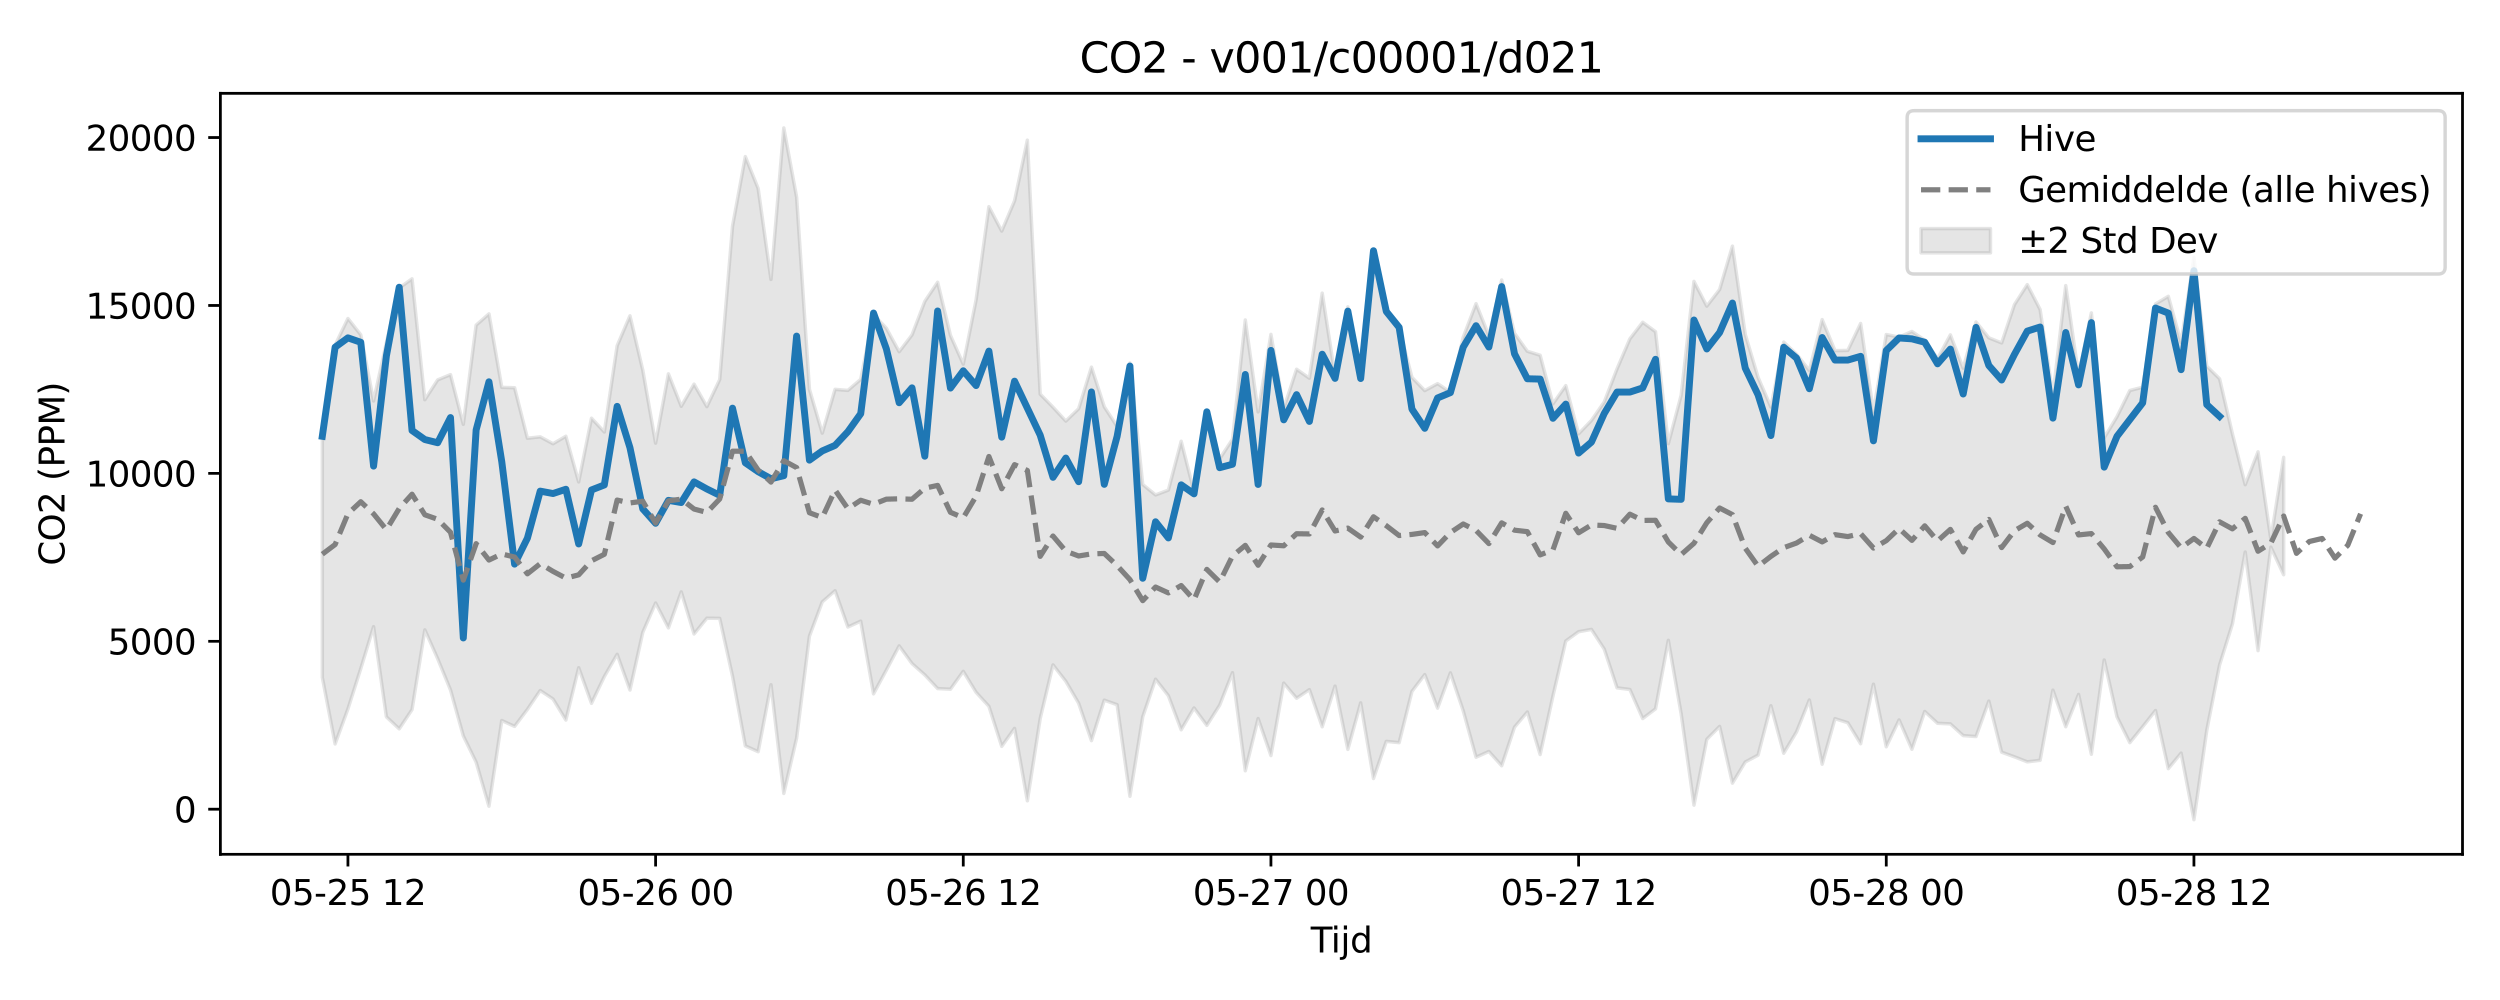 <?xml version="1.0" encoding="utf-8" standalone="no"?>
<!DOCTYPE svg PUBLIC "-//W3C//DTD SVG 1.1//EN"
  "http://www.w3.org/Graphics/SVG/1.1/DTD/svg11.dtd">
<svg xmlns:xlink="http://www.w3.org/1999/xlink" width="720pt" height="288pt" viewBox="0 0 720 288" xmlns="http://www.w3.org/2000/svg" version="1.1">
 <defs>
  <style type="text/css">*{stroke-linejoin: round; stroke-linecap: butt}</style>
 </defs>
 <g id="figure_1">
  <g id="patch_1">
   <path d="M 0 288 
L 720 288 
L 720 0 
L 0 0 
z
" style="fill: #ffffff"/>
  </g>
  <g id="axes_1">
   <g id="patch_2">
    <path d="M 63.47 246.04 
L 709.2 246.04 
L 709.2 26.88 
L 63.47 26.88 
z
" style="fill: #ffffff"/>
   </g>
   <g id="FillBetweenPolyCollection_1">
    <defs>
     <path id="m8391f96dee" d="M 92.821 -163.838 
L 92.821 -92.945 
L 96.513 -73.735 
L 100.205 -83.829 
L 103.897 -95.429 
L 107.589 -107.523 
L 111.281 -81.54 
L 114.973 -78.09 
L 118.665 -83.63 
L 122.357 -106.599 
L 126.049 -98.297 
L 129.741 -89.303 
L 133.433 -76.066 
L 137.125 -68.491 
L 140.817 -55.805 
L 144.509 -80.491 
L 148.201 -78.794 
L 151.893 -83.691 
L 155.585 -89.132 
L 159.277 -86.678 
L 162.969 -80.623 
L 166.661 -95.697 
L 170.353 -85.437 
L 174.045 -93.146 
L 177.737 -99.552 
L 181.429 -89.268 
L 185.121 -105.876 
L 188.813 -114.335 
L 192.505 -107.166 
L 196.197 -117.535 
L 199.889 -105.415 
L 203.581 -109.954 
L 207.273 -109.91 
L 210.965 -93.254 
L 214.657 -73.181 
L 218.349 -71.507 
L 222.041 -90.799 
L 225.733 -59.482 
L 229.425 -75.427 
L 233.117 -104.79 
L 236.809 -114.646 
L 240.501 -117.869 
L 244.193 -107.414 
L 247.885 -109.112 
L 251.577 -88.166 
L 255.269 -95.014 
L 258.961 -101.985 
L 262.653 -96.903 
L 266.345 -93.623 
L 270.037 -89.689 
L 273.729 -89.503 
L 277.421 -94.65 
L 281.113 -88.611 
L 284.805 -84.577 
L 288.497 -73.042 
L 292.189 -78.218 
L 295.881 -57.363 
L 299.573 -81.04 
L 303.265 -96.517 
L 306.957 -91.775 
L 310.649 -85.471 
L 314.341 -74.698 
L 318.033 -86.355 
L 321.725 -85.039 
L 325.417 -58.658 
L 329.109 -81.569 
L 332.801 -92.392 
L 336.493 -87.63 
L 340.185 -77.815 
L 343.877 -84.114 
L 347.569 -79.091 
L 351.261 -84.904 
L 354.953 -94.272 
L 358.645 -66.017 
L 362.337 -81.052 
L 366.029 -70.395 
L 369.721 -91.265 
L 373.413 -86.903 
L 377.105 -89.388 
L 380.797 -78.684 
L 384.489 -90.401 
L 388.181 -72.165 
L 391.873 -85.577 
L 395.565 -63.788 
L 399.257 -74.486 
L 402.949 -74.114 
L 406.641 -88.873 
L 410.333 -93.722 
L 414.025 -84.052 
L 417.717 -94.215 
L 421.409 -83.308 
L 425.101 -69.922 
L 428.793 -71.576 
L 432.485 -67.462 
L 436.177 -78.578 
L 439.869 -82.944 
L 443.561 -70.686 
L 447.253 -87.567 
L 450.945 -103.394 
L 454.637 -106.071 
L 458.329 -106.723 
L 462.021 -101.06 
L 465.713 -89.898 
L 469.405 -89.429 
L 473.097 -81.054 
L 476.789 -83.846 
L 480.481 -103.595 
L 484.173 -82.414 
L 487.865 -56.112 
L 491.557 -75.068 
L 495.249 -78.784 
L 498.941 -62.445 
L 502.633 -68.547 
L 506.325 -70.52 
L 510.017 -84.759 
L 513.709 -71.058 
L 517.401 -77.21 
L 521.093 -86.413 
L 524.785 -67.905 
L 528.477 -81.026 
L 532.169 -79.85 
L 535.861 -73.797 
L 539.553 -90.95 
L 543.245 -72.927 
L 546.937 -80.669 
L 550.629 -72.206 
L 554.321 -83.093 
L 558.013 -79.689 
L 561.705 -79.516 
L 565.397 -76.147 
L 569.089 -75.87 
L 572.781 -86.091 
L 576.473 -71.365 
L 580.165 -70.033 
L 583.857 -68.588 
L 587.549 -69.035 
L 591.241 -89.233 
L 594.933 -78.695 
L 598.625 -88.007 
L 602.317 -70.768 
L 606.009 -97.928 
L 609.701 -81.532 
L 613.393 -74.113 
L 617.085 -78.689 
L 620.777 -83.372 
L 624.469 -66.629 
L 628.161 -71.105 
L 631.853 -51.922 
L 635.545 -77.615 
L 639.237 -96.506 
L 642.929 -108.283 
L 646.621 -129.018 
L 650.313 -100.615 
L 654.005 -130.424 
L 657.697 -122.469 
L 657.697 -156.283 
L 657.697 -156.283 
L 654.005 -132.704 
L 650.313 -157.874 
L 646.621 -148.406 
L 642.929 -163.096 
L 639.237 -178.915 
L 635.545 -182.536 
L 631.853 -213.921 
L 628.161 -189.342 
L 624.469 -202.662 
L 620.777 -200.441 
L 617.085 -176.487 
L 613.393 -175.528 
L 609.701 -168.003 
L 606.009 -161.909 
L 602.317 -197.888 
L 598.625 -179.874 
L 594.933 -205.753 
L 591.241 -174.257 
L 587.549 -198.869 
L 583.857 -206.021 
L 580.165 -200.277 
L 576.473 -189.239 
L 572.781 -190.709 
L 569.089 -195.27 
L 565.397 -181.947 
L 561.705 -191.552 
L 558.013 -184.726 
L 554.321 -190.025 
L 550.629 -192.544 
L 546.937 -190.907 
L 543.245 -191.662 
L 539.553 -169.369 
L 535.861 -194.845 
L 532.169 -187.084 
L 528.477 -187.012 
L 524.785 -195.957 
L 521.093 -181.285 
L 517.401 -185.998 
L 513.709 -189.484 
L 510.017 -170.769 
L 506.325 -179.3 
L 502.633 -191.698 
L 498.941 -217.12 
L 495.249 -204.613 
L 491.557 -199.831 
L 487.865 -206.962 
L 484.173 -174.145 
L 480.481 -160.218 
L 476.789 -192.468 
L 473.097 -195.192 
L 469.405 -190.409 
L 465.713 -181.776 
L 462.021 -172.232 
L 458.329 -166.899 
L 454.637 -163.049 
L 450.945 -176.948 
L 447.253 -171.708 
L 443.561 -185.694 
L 439.869 -186.833 
L 436.177 -192.038 
L 432.485 -207.367 
L 428.793 -191.314 
L 425.101 -200.553 
L 421.409 -190.881 
L 417.717 -175.036 
L 414.025 -177.507 
L 410.333 -175.509 
L 406.641 -179.313 
L 402.949 -193.413 
L 399.257 -198.719 
L 395.565 -214.548 
L 391.873 -181.053 
L 388.181 -199.636 
L 384.489 -179.752 
L 380.797 -203.583 
L 377.105 -179.064 
L 373.413 -181.664 
L 369.721 -170.367 
L 366.029 -191.697 
L 362.337 -169.371 
L 358.645 -195.857 
L 354.953 -161.489 
L 351.261 -155.855 
L 347.569 -168.946 
L 343.877 -146.375 
L 340.185 -160.915 
L 336.493 -146.858 
L 332.801 -145.464 
L 329.109 -148.464 
L 325.417 -183.499 
L 321.725 -165.171 
L 318.033 -170.847 
L 314.341 -182.26 
L 310.649 -170.281 
L 306.957 -166.732 
L 303.265 -170.728 
L 299.573 -174.5 
L 295.881 -247.636 
L 292.189 -230.146 
L 288.497 -221.448 
L 284.805 -228.478 
L 281.113 -201.613 
L 277.421 -183.126 
L 273.729 -191.419 
L 270.037 -206.715 
L 266.345 -201.19 
L 262.653 -191.534 
L 258.961 -186.702 
L 255.269 -193.471 
L 251.577 -197.369 
L 247.885 -178.747 
L 244.193 -175.564 
L 240.501 -175.869 
L 236.809 -163.254 
L 233.117 -175.876 
L 229.425 -231.23 
L 225.733 -251.158 
L 222.041 -207.51 
L 218.349 -233.714 
L 214.657 -242.898 
L 210.965 -222.857 
L 207.273 -178.679 
L 203.581 -170.887 
L 199.889 -177.373 
L 196.197 -170.983 
L 192.505 -180.332 
L 188.813 -160.372 
L 185.121 -181.405 
L 181.429 -197.048 
L 177.737 -188.409 
L 174.045 -163.585 
L 170.353 -167.557 
L 166.661 -149.203 
L 162.969 -162.364 
L 159.277 -160.204 
L 155.585 -162.19 
L 151.893 -161.783 
L 148.201 -176.335 
L 144.509 -176.438 
L 140.817 -197.604 
L 137.125 -194.357 
L 133.433 -165.796 
L 129.741 -180.107 
L 126.049 -178.589 
L 122.357 -172.876 
L 118.665 -207.703 
L 114.973 -205.041 
L 111.281 -189.355 
L 107.589 -172.503 
L 103.897 -191.577 
L 100.205 -196.268 
L 96.513 -188.613 
L 92.821 -163.838 
z
" style="stroke: #808080; stroke-opacity: 0.2"/>
    </defs>
    <g clip-path="url(#pd4af6d1151)">
     <use xlink:href="#m8391f96dee" x="0" y="288" style="fill: #808080; fill-opacity: 0.2; stroke: #808080; stroke-opacity: 0.2"/>
    </g>
   </g>
   <g id="matplotlib.axis_1">
    <g id="xtick_1">
     <g id="line2d_1">
      <defs>
       <path id="mcbae4b4447" d="M 0 0 
L 0 3.5 
" style="stroke: #000000; stroke-width: 0.8"/>
      </defs>
      <g>
       <use xlink:href="#mcbae4b4447" x="100.205" y="246.04" style="stroke: #000000; stroke-width: 0.8"/>
      </g>
     </g>
     <g id="text_1">
      <!-- 05-25 12 -->
      <g transform="translate(77.725 260.638) scale(0.1 -0.1)">
       <defs>
        <path id="DejaVuSans-30" d="M 2034 4250 
Q 1547 4250 1301 3770 
Q 1056 3291 1056 2328 
Q 1056 1369 1301 889 
Q 1547 409 2034 409 
Q 2525 409 2770 889 
Q 3016 1369 3016 2328 
Q 3016 3291 2770 3770 
Q 2525 4250 2034 4250 
z
M 2034 4750 
Q 2819 4750 3233 4129 
Q 3647 3509 3647 2328 
Q 3647 1150 3233 529 
Q 2819 -91 2034 -91 
Q 1250 -91 836 529 
Q 422 1150 422 2328 
Q 422 3509 836 4129 
Q 1250 4750 2034 4750 
z
" transform="scale(0.016)"/>
        <path id="DejaVuSans-35" d="M 691 4666 
L 3169 4666 
L 3169 4134 
L 1269 4134 
L 1269 2991 
Q 1406 3038 1543 3061 
Q 1681 3084 1819 3084 
Q 2600 3084 3056 2656 
Q 3513 2228 3513 1497 
Q 3513 744 3044 326 
Q 2575 -91 1722 -91 
Q 1428 -91 1123 -41 
Q 819 9 494 109 
L 494 744 
Q 775 591 1075 516 
Q 1375 441 1709 441 
Q 2250 441 2565 725 
Q 2881 1009 2881 1497 
Q 2881 1984 2565 2268 
Q 2250 2553 1709 2553 
Q 1456 2553 1204 2497 
Q 953 2441 691 2322 
L 691 4666 
z
" transform="scale(0.016)"/>
        <path id="DejaVuSans-2d" d="M 313 2009 
L 1997 2009 
L 1997 1497 
L 313 1497 
L 313 2009 
z
" transform="scale(0.016)"/>
        <path id="DejaVuSans-32" d="M 1228 531 
L 3431 531 
L 3431 0 
L 469 0 
L 469 531 
Q 828 903 1448 1529 
Q 2069 2156 2228 2338 
Q 2531 2678 2651 2914 
Q 2772 3150 2772 3378 
Q 2772 3750 2511 3984 
Q 2250 4219 1831 4219 
Q 1534 4219 1204 4116 
Q 875 4013 500 3803 
L 500 4441 
Q 881 4594 1212 4672 
Q 1544 4750 1819 4750 
Q 2544 4750 2975 4387 
Q 3406 4025 3406 3419 
Q 3406 3131 3298 2873 
Q 3191 2616 2906 2266 
Q 2828 2175 2409 1742 
Q 1991 1309 1228 531 
z
" transform="scale(0.016)"/>
        <path id="DejaVuSans-20" transform="scale(0.016)"/>
        <path id="DejaVuSans-31" d="M 794 531 
L 1825 531 
L 1825 4091 
L 703 3866 
L 703 4441 
L 1819 4666 
L 2450 4666 
L 2450 531 
L 3481 531 
L 3481 0 
L 794 0 
L 794 531 
z
" transform="scale(0.016)"/>
       </defs>
       <use xlink:href="#DejaVuSans-30"/>
       <use xlink:href="#DejaVuSans-35" transform="translate(63.623 0)"/>
       <use xlink:href="#DejaVuSans-2d" transform="translate(127.246 0)"/>
       <use xlink:href="#DejaVuSans-32" transform="translate(163.33 0)"/>
       <use xlink:href="#DejaVuSans-35" transform="translate(226.953 0)"/>
       <use xlink:href="#DejaVuSans-20" transform="translate(290.576 0)"/>
       <use xlink:href="#DejaVuSans-31" transform="translate(322.363 0)"/>
       <use xlink:href="#DejaVuSans-32" transform="translate(385.986 0)"/>
      </g>
     </g>
    </g>
    <g id="xtick_2">
     <g id="line2d_2">
      <g>
       <use xlink:href="#mcbae4b4447" x="188.813" y="246.04" style="stroke: #000000; stroke-width: 0.8"/>
      </g>
     </g>
     <g id="text_2">
      <!-- 05-26 00 -->
      <g transform="translate(166.333 260.638) scale(0.1 -0.1)">
       <defs>
        <path id="DejaVuSans-36" d="M 2113 2584 
Q 1688 2584 1439 2293 
Q 1191 2003 1191 1497 
Q 1191 994 1439 701 
Q 1688 409 2113 409 
Q 2538 409 2786 701 
Q 3034 994 3034 1497 
Q 3034 2003 2786 2293 
Q 2538 2584 2113 2584 
z
M 3366 4563 
L 3366 3988 
Q 3128 4100 2886 4159 
Q 2644 4219 2406 4219 
Q 1781 4219 1451 3797 
Q 1122 3375 1075 2522 
Q 1259 2794 1537 2939 
Q 1816 3084 2150 3084 
Q 2853 3084 3261 2657 
Q 3669 2231 3669 1497 
Q 3669 778 3244 343 
Q 2819 -91 2113 -91 
Q 1303 -91 875 529 
Q 447 1150 447 2328 
Q 447 3434 972 4092 
Q 1497 4750 2381 4750 
Q 2619 4750 2861 4703 
Q 3103 4656 3366 4563 
z
" transform="scale(0.016)"/>
       </defs>
       <use xlink:href="#DejaVuSans-30"/>
       <use xlink:href="#DejaVuSans-35" transform="translate(63.623 0)"/>
       <use xlink:href="#DejaVuSans-2d" transform="translate(127.246 0)"/>
       <use xlink:href="#DejaVuSans-32" transform="translate(163.33 0)"/>
       <use xlink:href="#DejaVuSans-36" transform="translate(226.953 0)"/>
       <use xlink:href="#DejaVuSans-20" transform="translate(290.576 0)"/>
       <use xlink:href="#DejaVuSans-30" transform="translate(322.363 0)"/>
       <use xlink:href="#DejaVuSans-30" transform="translate(385.986 0)"/>
      </g>
     </g>
    </g>
    <g id="xtick_3">
     <g id="line2d_3">
      <g>
       <use xlink:href="#mcbae4b4447" x="277.421" y="246.04" style="stroke: #000000; stroke-width: 0.8"/>
      </g>
     </g>
     <g id="text_3">
      <!-- 05-26 12 -->
      <g transform="translate(254.941 260.638) scale(0.1 -0.1)">
       <use xlink:href="#DejaVuSans-30"/>
       <use xlink:href="#DejaVuSans-35" transform="translate(63.623 0)"/>
       <use xlink:href="#DejaVuSans-2d" transform="translate(127.246 0)"/>
       <use xlink:href="#DejaVuSans-32" transform="translate(163.33 0)"/>
       <use xlink:href="#DejaVuSans-36" transform="translate(226.953 0)"/>
       <use xlink:href="#DejaVuSans-20" transform="translate(290.576 0)"/>
       <use xlink:href="#DejaVuSans-31" transform="translate(322.363 0)"/>
       <use xlink:href="#DejaVuSans-32" transform="translate(385.986 0)"/>
      </g>
     </g>
    </g>
    <g id="xtick_4">
     <g id="line2d_4">
      <g>
       <use xlink:href="#mcbae4b4447" x="366.029" y="246.04" style="stroke: #000000; stroke-width: 0.8"/>
      </g>
     </g>
     <g id="text_4">
      <!-- 05-27 00 -->
      <g transform="translate(343.549 260.638) scale(0.1 -0.1)">
       <defs>
        <path id="DejaVuSans-37" d="M 525 4666 
L 3525 4666 
L 3525 4397 
L 1831 0 
L 1172 0 
L 2766 4134 
L 525 4134 
L 525 4666 
z
" transform="scale(0.016)"/>
       </defs>
       <use xlink:href="#DejaVuSans-30"/>
       <use xlink:href="#DejaVuSans-35" transform="translate(63.623 0)"/>
       <use xlink:href="#DejaVuSans-2d" transform="translate(127.246 0)"/>
       <use xlink:href="#DejaVuSans-32" transform="translate(163.33 0)"/>
       <use xlink:href="#DejaVuSans-37" transform="translate(226.953 0)"/>
       <use xlink:href="#DejaVuSans-20" transform="translate(290.576 0)"/>
       <use xlink:href="#DejaVuSans-30" transform="translate(322.363 0)"/>
       <use xlink:href="#DejaVuSans-30" transform="translate(385.986 0)"/>
      </g>
     </g>
    </g>
    <g id="xtick_5">
     <g id="line2d_5">
      <g>
       <use xlink:href="#mcbae4b4447" x="454.637" y="246.04" style="stroke: #000000; stroke-width: 0.8"/>
      </g>
     </g>
     <g id="text_5">
      <!-- 05-27 12 -->
      <g transform="translate(432.156 260.638) scale(0.1 -0.1)">
       <use xlink:href="#DejaVuSans-30"/>
       <use xlink:href="#DejaVuSans-35" transform="translate(63.623 0)"/>
       <use xlink:href="#DejaVuSans-2d" transform="translate(127.246 0)"/>
       <use xlink:href="#DejaVuSans-32" transform="translate(163.33 0)"/>
       <use xlink:href="#DejaVuSans-37" transform="translate(226.953 0)"/>
       <use xlink:href="#DejaVuSans-20" transform="translate(290.576 0)"/>
       <use xlink:href="#DejaVuSans-31" transform="translate(322.363 0)"/>
       <use xlink:href="#DejaVuSans-32" transform="translate(385.986 0)"/>
      </g>
     </g>
    </g>
    <g id="xtick_6">
     <g id="line2d_6">
      <g>
       <use xlink:href="#mcbae4b4447" x="543.245" y="246.04" style="stroke: #000000; stroke-width: 0.8"/>
      </g>
     </g>
     <g id="text_6">
      <!-- 05-28 00 -->
      <g transform="translate(520.764 260.638) scale(0.1 -0.1)">
       <defs>
        <path id="DejaVuSans-38" d="M 2034 2216 
Q 1584 2216 1326 1975 
Q 1069 1734 1069 1313 
Q 1069 891 1326 650 
Q 1584 409 2034 409 
Q 2484 409 2743 651 
Q 3003 894 3003 1313 
Q 3003 1734 2745 1975 
Q 2488 2216 2034 2216 
z
M 1403 2484 
Q 997 2584 770 2862 
Q 544 3141 544 3541 
Q 544 4100 942 4425 
Q 1341 4750 2034 4750 
Q 2731 4750 3128 4425 
Q 3525 4100 3525 3541 
Q 3525 3141 3298 2862 
Q 3072 2584 2669 2484 
Q 3125 2378 3379 2068 
Q 3634 1759 3634 1313 
Q 3634 634 3220 271 
Q 2806 -91 2034 -91 
Q 1263 -91 848 271 
Q 434 634 434 1313 
Q 434 1759 690 2068 
Q 947 2378 1403 2484 
z
M 1172 3481 
Q 1172 3119 1398 2916 
Q 1625 2713 2034 2713 
Q 2441 2713 2670 2916 
Q 2900 3119 2900 3481 
Q 2900 3844 2670 4047 
Q 2441 4250 2034 4250 
Q 1625 4250 1398 4047 
Q 1172 3844 1172 3481 
z
" transform="scale(0.016)"/>
       </defs>
       <use xlink:href="#DejaVuSans-30"/>
       <use xlink:href="#DejaVuSans-35" transform="translate(63.623 0)"/>
       <use xlink:href="#DejaVuSans-2d" transform="translate(127.246 0)"/>
       <use xlink:href="#DejaVuSans-32" transform="translate(163.33 0)"/>
       <use xlink:href="#DejaVuSans-38" transform="translate(226.953 0)"/>
       <use xlink:href="#DejaVuSans-20" transform="translate(290.576 0)"/>
       <use xlink:href="#DejaVuSans-30" transform="translate(322.363 0)"/>
       <use xlink:href="#DejaVuSans-30" transform="translate(385.986 0)"/>
      </g>
     </g>
    </g>
    <g id="xtick_7">
     <g id="line2d_7">
      <g>
       <use xlink:href="#mcbae4b4447" x="631.853" y="246.04" style="stroke: #000000; stroke-width: 0.8"/>
      </g>
     </g>
     <g id="text_7">
      <!-- 05-28 12 -->
      <g transform="translate(609.372 260.638) scale(0.1 -0.1)">
       <use xlink:href="#DejaVuSans-30"/>
       <use xlink:href="#DejaVuSans-35" transform="translate(63.623 0)"/>
       <use xlink:href="#DejaVuSans-2d" transform="translate(127.246 0)"/>
       <use xlink:href="#DejaVuSans-32" transform="translate(163.33 0)"/>
       <use xlink:href="#DejaVuSans-38" transform="translate(226.953 0)"/>
       <use xlink:href="#DejaVuSans-20" transform="translate(290.576 0)"/>
       <use xlink:href="#DejaVuSans-31" transform="translate(322.363 0)"/>
       <use xlink:href="#DejaVuSans-32" transform="translate(385.986 0)"/>
      </g>
     </g>
    </g>
    <g id="text_8">
     <!-- Tijd -->
     <g transform="translate(377.485 274.317) scale(0.1 -0.1)">
      <defs>
       <path id="DejaVuSans-54" d="M -19 4666 
L 3928 4666 
L 3928 4134 
L 2272 4134 
L 2272 0 
L 1638 0 
L 1638 4134 
L -19 4134 
L -19 4666 
z
" transform="scale(0.016)"/>
       <path id="DejaVuSans-69" d="M 603 3500 
L 1178 3500 
L 1178 0 
L 603 0 
L 603 3500 
z
M 603 4863 
L 1178 4863 
L 1178 4134 
L 603 4134 
L 603 4863 
z
" transform="scale(0.016)"/>
       <path id="DejaVuSans-6a" d="M 603 3500 
L 1178 3500 
L 1178 -63 
Q 1178 -731 923 -1031 
Q 669 -1331 103 -1331 
L -116 -1331 
L -116 -844 
L 38 -844 
Q 366 -844 484 -692 
Q 603 -541 603 -63 
L 603 3500 
z
M 603 4863 
L 1178 4863 
L 1178 4134 
L 603 4134 
L 603 4863 
z
" transform="scale(0.016)"/>
       <path id="DejaVuSans-64" d="M 2906 2969 
L 2906 4863 
L 3481 4863 
L 3481 0 
L 2906 0 
L 2906 525 
Q 2725 213 2448 61 
Q 2172 -91 1784 -91 
Q 1150 -91 751 415 
Q 353 922 353 1747 
Q 353 2572 751 3078 
Q 1150 3584 1784 3584 
Q 2172 3584 2448 3432 
Q 2725 3281 2906 2969 
z
M 947 1747 
Q 947 1113 1208 752 
Q 1469 391 1925 391 
Q 2381 391 2643 752 
Q 2906 1113 2906 1747 
Q 2906 2381 2643 2742 
Q 2381 3103 1925 3103 
Q 1469 3103 1208 2742 
Q 947 2381 947 1747 
z
" transform="scale(0.016)"/>
      </defs>
      <use xlink:href="#DejaVuSans-54"/>
      <use xlink:href="#DejaVuSans-69" transform="translate(57.959 0)"/>
      <use xlink:href="#DejaVuSans-6a" transform="translate(85.742 0)"/>
      <use xlink:href="#DejaVuSans-64" transform="translate(113.525 0)"/>
     </g>
    </g>
   </g>
   <g id="matplotlib.axis_2">
    <g id="ytick_1">
     <g id="line2d_8">
      <defs>
       <path id="m572386f59e" d="M 0 0 
L -3.5 0 
" style="stroke: #000000; stroke-width: 0.8"/>
      </defs>
      <g>
       <use xlink:href="#m572386f59e" x="63.47" y="233.054" style="stroke: #000000; stroke-width: 0.8"/>
      </g>
     </g>
     <g id="text_9">
      <!-- 0 -->
      <g transform="translate(50.108 236.853) scale(0.1 -0.1)">
       <use xlink:href="#DejaVuSans-30"/>
      </g>
     </g>
    </g>
    <g id="ytick_2">
     <g id="line2d_9">
      <g>
       <use xlink:href="#m572386f59e" x="63.47" y="184.692" style="stroke: #000000; stroke-width: 0.8"/>
      </g>
     </g>
     <g id="text_10">
      <!-- 5000 -->
      <g transform="translate(31.02 188.491) scale(0.1 -0.1)">
       <use xlink:href="#DejaVuSans-35"/>
       <use xlink:href="#DejaVuSans-30" transform="translate(63.623 0)"/>
       <use xlink:href="#DejaVuSans-30" transform="translate(127.246 0)"/>
       <use xlink:href="#DejaVuSans-30" transform="translate(190.869 0)"/>
      </g>
     </g>
    </g>
    <g id="ytick_3">
     <g id="line2d_10">
      <g>
       <use xlink:href="#m572386f59e" x="63.47" y="136.33" style="stroke: #000000; stroke-width: 0.8"/>
      </g>
     </g>
     <g id="text_11">
      <!-- 10000 -->
      <g transform="translate(24.657 140.129) scale(0.1 -0.1)">
       <use xlink:href="#DejaVuSans-31"/>
       <use xlink:href="#DejaVuSans-30" transform="translate(63.623 0)"/>
       <use xlink:href="#DejaVuSans-30" transform="translate(127.246 0)"/>
       <use xlink:href="#DejaVuSans-30" transform="translate(190.869 0)"/>
       <use xlink:href="#DejaVuSans-30" transform="translate(254.492 0)"/>
      </g>
     </g>
    </g>
    <g id="ytick_4">
     <g id="line2d_11">
      <g>
       <use xlink:href="#m572386f59e" x="63.47" y="87.968" style="stroke: #000000; stroke-width: 0.8"/>
      </g>
     </g>
     <g id="text_12">
      <!-- 15000 -->
      <g transform="translate(24.657 91.767) scale(0.1 -0.1)">
       <use xlink:href="#DejaVuSans-31"/>
       <use xlink:href="#DejaVuSans-35" transform="translate(63.623 0)"/>
       <use xlink:href="#DejaVuSans-30" transform="translate(127.246 0)"/>
       <use xlink:href="#DejaVuSans-30" transform="translate(190.869 0)"/>
       <use xlink:href="#DejaVuSans-30" transform="translate(254.492 0)"/>
      </g>
     </g>
    </g>
    <g id="ytick_5">
     <g id="line2d_12">
      <g>
       <use xlink:href="#m572386f59e" x="63.47" y="39.606" style="stroke: #000000; stroke-width: 0.8"/>
      </g>
     </g>
     <g id="text_13">
      <!-- 20000 -->
      <g transform="translate(24.657 43.406) scale(0.1 -0.1)">
       <use xlink:href="#DejaVuSans-32"/>
       <use xlink:href="#DejaVuSans-30" transform="translate(63.623 0)"/>
       <use xlink:href="#DejaVuSans-30" transform="translate(127.246 0)"/>
       <use xlink:href="#DejaVuSans-30" transform="translate(190.869 0)"/>
       <use xlink:href="#DejaVuSans-30" transform="translate(254.492 0)"/>
      </g>
     </g>
    </g>
    <g id="text_14">
     <!-- CO2 (PPM) -->
     <g transform="translate(18.578 162.903) rotate(-90) scale(0.1 -0.1)">
      <defs>
       <path id="DejaVuSans-43" d="M 4122 4306 
L 4122 3641 
Q 3803 3938 3442 4084 
Q 3081 4231 2675 4231 
Q 1875 4231 1450 3742 
Q 1025 3253 1025 2328 
Q 1025 1406 1450 917 
Q 1875 428 2675 428 
Q 3081 428 3442 575 
Q 3803 722 4122 1019 
L 4122 359 
Q 3791 134 3420 21 
Q 3050 -91 2638 -91 
Q 1578 -91 968 557 
Q 359 1206 359 2328 
Q 359 3453 968 4101 
Q 1578 4750 2638 4750 
Q 3056 4750 3426 4639 
Q 3797 4528 4122 4306 
z
" transform="scale(0.016)"/>
       <path id="DejaVuSans-4f" d="M 2522 4238 
Q 1834 4238 1429 3725 
Q 1025 3213 1025 2328 
Q 1025 1447 1429 934 
Q 1834 422 2522 422 
Q 3209 422 3611 934 
Q 4013 1447 4013 2328 
Q 4013 3213 3611 3725 
Q 3209 4238 2522 4238 
z
M 2522 4750 
Q 3503 4750 4090 4092 
Q 4678 3434 4678 2328 
Q 4678 1225 4090 567 
Q 3503 -91 2522 -91 
Q 1538 -91 948 565 
Q 359 1222 359 2328 
Q 359 3434 948 4092 
Q 1538 4750 2522 4750 
z
" transform="scale(0.016)"/>
       <path id="DejaVuSans-28" d="M 1984 4856 
Q 1566 4138 1362 3434 
Q 1159 2731 1159 2009 
Q 1159 1288 1364 580 
Q 1569 -128 1984 -844 
L 1484 -844 
Q 1016 -109 783 600 
Q 550 1309 550 2009 
Q 550 2706 781 3412 
Q 1013 4119 1484 4856 
L 1984 4856 
z
" transform="scale(0.016)"/>
       <path id="DejaVuSans-50" d="M 1259 4147 
L 1259 2394 
L 2053 2394 
Q 2494 2394 2734 2622 
Q 2975 2850 2975 3272 
Q 2975 3691 2734 3919 
Q 2494 4147 2053 4147 
L 1259 4147 
z
M 628 4666 
L 2053 4666 
Q 2838 4666 3239 4311 
Q 3641 3956 3641 3272 
Q 3641 2581 3239 2228 
Q 2838 1875 2053 1875 
L 1259 1875 
L 1259 0 
L 628 0 
L 628 4666 
z
" transform="scale(0.016)"/>
       <path id="DejaVuSans-4d" d="M 628 4666 
L 1569 4666 
L 2759 1491 
L 3956 4666 
L 4897 4666 
L 4897 0 
L 4281 0 
L 4281 4097 
L 3078 897 
L 2444 897 
L 1241 4097 
L 1241 0 
L 628 0 
L 628 4666 
z
" transform="scale(0.016)"/>
       <path id="DejaVuSans-29" d="M 513 4856 
L 1013 4856 
Q 1481 4119 1714 3412 
Q 1947 2706 1947 2009 
Q 1947 1309 1714 600 
Q 1481 -109 1013 -844 
L 513 -844 
Q 928 -128 1133 580 
Q 1338 1288 1338 2009 
Q 1338 2731 1133 3434 
Q 928 4138 513 4856 
z
" transform="scale(0.016)"/>
      </defs>
      <use xlink:href="#DejaVuSans-43"/>
      <use xlink:href="#DejaVuSans-4f" transform="translate(69.824 0)"/>
      <use xlink:href="#DejaVuSans-32" transform="translate(148.535 0)"/>
      <use xlink:href="#DejaVuSans-20" transform="translate(212.158 0)"/>
      <use xlink:href="#DejaVuSans-28" transform="translate(243.945 0)"/>
      <use xlink:href="#DejaVuSans-50" transform="translate(282.959 0)"/>
      <use xlink:href="#DejaVuSans-50" transform="translate(343.262 0)"/>
      <use xlink:href="#DejaVuSans-4d" transform="translate(403.564 0)"/>
      <use xlink:href="#DejaVuSans-29" transform="translate(489.844 0)"/>
     </g>
    </g>
   </g>
   <g id="line2d_13">
    <path d="M 92.821 125.652 
L 96.513 99.991 
L 100.205 97.302 
L 103.897 98.579 
L 107.589 134.238 
L 111.281 102.503 
L 114.973 82.726 
L 118.665 123.979 
L 122.357 126.593 
L 126.049 127.506 
L 129.741 120.264 
L 133.433 183.725 
L 137.125 123.829 
L 140.817 109.963 
L 144.509 132.964 
L 148.201 162.465 
L 151.893 154.988 
L 155.585 141.447 
L 159.277 142.137 
L 162.969 140.908 
L 166.661 156.655 
L 170.353 141.105 
L 174.045 139.667 
L 177.737 117.037 
L 181.429 128.934 
L 185.121 146.564 
L 188.813 150.7 
L 192.505 144.104 
L 196.197 144.729 
L 199.889 138.784 
L 203.581 140.825 
L 207.273 142.646 
L 210.965 117.553 
L 214.657 133.287 
L 218.349 135.843 
L 222.041 137.887 
L 225.733 137.002 
L 229.425 96.799 
L 233.117 132.519 
L 236.809 129.872 
L 240.501 128.268 
L 244.193 124.32 
L 247.885 119.146 
L 251.577 90.159 
L 255.269 100.475 
L 258.961 115.986 
L 262.653 111.699 
L 266.345 131.388 
L 270.037 89.567 
L 273.729 111.762 
L 277.421 106.791 
L 281.113 111.04 
L 284.805 101.123 
L 288.497 125.9 
L 292.189 109.779 
L 299.573 125.323 
L 303.265 137.468 
L 306.957 131.923 
L 310.649 138.726 
L 314.341 112.884 
L 318.033 139.487 
L 321.725 125.687 
L 325.417 105.427 
L 329.109 166.537 
L 332.801 150.274 
L 336.493 154.92 
L 340.185 139.635 
L 343.877 142.224 
L 347.569 118.604 
L 351.261 134.696 
L 354.953 133.706 
L 358.645 107.851 
L 362.337 139.519 
L 366.029 100.92 
L 369.721 120.909 
L 373.413 113.661 
L 377.105 121.37 
L 380.797 102.019 
L 384.489 108.972 
L 388.181 89.606 
L 391.873 109.012 
L 395.565 72.218 
L 399.257 89.712 
L 402.949 94.284 
L 406.641 117.827 
L 410.333 123.353 
L 414.025 114.616 
L 417.717 113.073 
L 421.409 99.975 
L 425.101 93.804 
L 428.793 99.952 
L 432.485 82.548 
L 436.177 101.896 
L 439.869 109.083 
L 443.561 109.177 
L 447.253 120.467 
L 450.945 116.389 
L 454.637 130.482 
L 458.329 127.33 
L 462.021 119.088 
L 465.713 112.913 
L 469.405 112.92 
L 473.097 111.717 
L 476.789 103.483 
L 480.481 143.681 
L 484.173 143.807 
L 487.865 92.166 
L 491.557 100.5 
L 495.249 95.771 
L 498.941 87.281 
L 502.633 106.02 
L 506.325 113.729 
L 510.017 125.439 
L 513.709 100.017 
L 517.401 103.131 
L 521.093 111.953 
L 524.785 97.209 
L 528.477 103.696 
L 532.169 103.7 
L 535.861 102.625 
L 539.553 126.958 
L 543.245 100.949 
L 546.937 97.334 
L 550.629 97.592 
L 554.321 98.566 
L 558.013 104.779 
L 561.705 100.542 
L 565.397 113.471 
L 569.089 94.299 
L 572.781 105.272 
L 576.473 109.441 
L 580.165 102.061 
L 583.857 95.364 
L 587.549 94.183 
L 591.241 120.419 
L 594.933 95.767 
L 598.625 110.843 
L 602.317 92.916 
L 606.009 134.534 
L 609.701 125.649 
L 617.085 116.034 
L 620.777 88.716 
L 624.469 90.169 
L 628.161 106.465 
L 631.853 77.972 
L 635.545 116.524 
L 639.237 119.929 
L 639.237 119.929 
" clip-path="url(#pd4af6d1151)" style="fill: none; stroke: #1f77b4; stroke-width: 2; stroke-linecap: square"/>
   </g>
   <g id="line2d_14">
    <path d="M 92.821 159.608 
L 96.513 156.826 
L 100.205 147.951 
L 103.897 144.497 
L 107.589 147.987 
L 111.281 152.552 
L 114.973 146.435 
L 118.665 142.334 
L 122.357 148.262 
L 126.049 149.557 
L 129.741 153.295 
L 133.433 167.069 
L 137.125 156.576 
L 140.817 161.296 
L 144.509 159.535 
L 148.201 160.435 
L 151.893 165.263 
L 155.585 162.339 
L 159.277 164.559 
L 162.969 166.506 
L 166.661 165.55 
L 170.353 161.503 
L 174.045 159.635 
L 177.737 144.02 
L 181.429 144.842 
L 185.121 144.359 
L 188.813 150.646 
L 192.505 144.251 
L 196.197 143.741 
L 199.889 146.606 
L 203.581 147.58 
L 207.273 143.705 
L 210.965 129.944 
L 214.657 129.96 
L 218.349 135.389 
L 222.041 138.845 
L 225.733 132.68 
L 229.425 134.671 
L 233.117 147.667 
L 236.809 149.05 
L 240.501 141.131 
L 244.193 146.511 
L 247.885 144.071 
L 251.577 145.233 
L 255.269 143.758 
L 258.961 143.656 
L 262.653 143.782 
L 266.345 140.594 
L 270.037 139.798 
L 273.729 147.539 
L 277.421 149.112 
L 281.113 142.888 
L 284.805 131.473 
L 288.497 140.755 
L 292.189 133.818 
L 295.881 135.501 
L 299.573 160.23 
L 303.265 154.377 
L 306.957 158.746 
L 310.649 160.124 
L 314.341 159.521 
L 318.033 159.399 
L 321.725 162.895 
L 325.417 166.921 
L 329.109 172.984 
L 332.801 169.072 
L 336.493 170.756 
L 340.185 168.635 
L 343.877 172.755 
L 347.569 163.981 
L 351.261 167.621 
L 354.953 160.119 
L 358.645 157.063 
L 362.337 162.788 
L 366.029 156.954 
L 369.721 157.184 
L 373.413 153.717 
L 377.105 153.774 
L 380.797 146.867 
L 384.489 152.923 
L 388.181 152.099 
L 391.873 154.685 
L 395.565 148.832 
L 399.257 151.397 
L 402.949 154.236 
L 406.641 153.907 
L 410.333 153.384 
L 414.025 157.22 
L 417.717 153.374 
L 421.409 150.906 
L 425.101 152.762 
L 428.793 156.555 
L 432.485 150.586 
L 436.177 152.692 
L 439.869 153.111 
L 443.561 159.81 
L 447.253 158.362 
L 450.945 147.829 
L 454.637 153.44 
L 458.329 151.189 
L 462.021 151.354 
L 465.713 152.163 
L 469.405 148.081 
L 473.097 149.877 
L 476.789 149.843 
L 480.481 156.093 
L 484.173 159.721 
L 487.865 156.463 
L 491.557 150.55 
L 495.249 146.302 
L 498.941 148.217 
L 502.633 157.878 
L 506.325 163.09 
L 510.017 160.236 
L 513.709 157.729 
L 517.401 156.396 
L 521.093 154.151 
L 524.785 156.069 
L 528.477 153.981 
L 532.169 154.533 
L 535.861 153.679 
L 539.553 157.84 
L 543.245 155.706 
L 546.937 152.212 
L 550.629 155.625 
L 554.321 151.441 
L 558.013 155.793 
L 561.705 152.466 
L 565.397 158.953 
L 569.089 152.43 
L 572.781 149.6 
L 576.473 157.698 
L 580.165 152.845 
L 583.857 150.696 
L 587.549 154.048 
L 591.241 156.255 
L 594.933 145.776 
L 598.625 154.059 
L 602.317 153.672 
L 606.009 158.082 
L 609.701 163.233 
L 613.393 163.18 
L 617.085 160.412 
L 620.777 146.094 
L 624.469 153.354 
L 628.161 157.776 
L 631.853 155.078 
L 635.545 157.924 
L 639.237 150.29 
L 642.929 152.31 
L 646.621 149.288 
L 650.313 158.756 
L 654.005 156.436 
L 657.697 148.624 
L 661.389 159.36 
L 665.081 155.955 
L 668.773 155.08 
L 672.465 160.746 
L 676.157 157.044 
L 679.849 147.976 
L 679.849 147.976 
" clip-path="url(#pd4af6d1151)" style="fill: none; stroke-dasharray: 5.55,2.4; stroke-dashoffset: 0; stroke: #808080; stroke-width: 1.5"/>
   </g>
   <g id="patch_3">
    <path d="M 63.47 246.04 
L 63.47 26.88 
" style="fill: none; stroke: #000000; stroke-width: 0.8; stroke-linejoin: miter; stroke-linecap: square"/>
   </g>
   <g id="patch_4">
    <path d="M 709.2 246.04 
L 709.2 26.88 
" style="fill: none; stroke: #000000; stroke-width: 0.8; stroke-linejoin: miter; stroke-linecap: square"/>
   </g>
   <g id="patch_5">
    <path d="M 63.47 246.04 
L 709.2 246.04 
" style="fill: none; stroke: #000000; stroke-width: 0.8; stroke-linejoin: miter; stroke-linecap: square"/>
   </g>
   <g id="patch_6">
    <path d="M 63.47 26.88 
L 709.2 26.88 
" style="fill: none; stroke: #000000; stroke-width: 0.8; stroke-linejoin: miter; stroke-linecap: square"/>
   </g>
   <g id="text_15">
    <!-- CO2 - v001/c00001/d021 -->
    <g transform="translate(310.932 20.88) scale(0.12 -0.12)">
     <defs>
      <path id="DejaVuSans-76" d="M 191 3500 
L 800 3500 
L 1894 563 
L 2988 3500 
L 3597 3500 
L 2284 0 
L 1503 0 
L 191 3500 
z
" transform="scale(0.016)"/>
      <path id="DejaVuSans-2f" d="M 1625 4666 
L 2156 4666 
L 531 -594 
L 0 -594 
L 1625 4666 
z
" transform="scale(0.016)"/>
      <path id="DejaVuSans-63" d="M 3122 3366 
L 3122 2828 
Q 2878 2963 2633 3030 
Q 2388 3097 2138 3097 
Q 1578 3097 1268 2742 
Q 959 2388 959 1747 
Q 959 1106 1268 751 
Q 1578 397 2138 397 
Q 2388 397 2633 464 
Q 2878 531 3122 666 
L 3122 134 
Q 2881 22 2623 -34 
Q 2366 -91 2075 -91 
Q 1284 -91 818 406 
Q 353 903 353 1747 
Q 353 2603 823 3093 
Q 1294 3584 2113 3584 
Q 2378 3584 2631 3529 
Q 2884 3475 3122 3366 
z
" transform="scale(0.016)"/>
     </defs>
     <use xlink:href="#DejaVuSans-43"/>
     <use xlink:href="#DejaVuSans-4f" transform="translate(69.824 0)"/>
     <use xlink:href="#DejaVuSans-32" transform="translate(148.535 0)"/>
     <use xlink:href="#DejaVuSans-20" transform="translate(212.158 0)"/>
     <use xlink:href="#DejaVuSans-2d" transform="translate(243.945 0)"/>
     <use xlink:href="#DejaVuSans-20" transform="translate(280.029 0)"/>
     <use xlink:href="#DejaVuSans-76" transform="translate(311.816 0)"/>
     <use xlink:href="#DejaVuSans-30" transform="translate(370.996 0)"/>
     <use xlink:href="#DejaVuSans-30" transform="translate(434.619 0)"/>
     <use xlink:href="#DejaVuSans-31" transform="translate(498.242 0)"/>
     <use xlink:href="#DejaVuSans-2f" transform="translate(561.865 0)"/>
     <use xlink:href="#DejaVuSans-63" transform="translate(595.557 0)"/>
     <use xlink:href="#DejaVuSans-30" transform="translate(650.537 0)"/>
     <use xlink:href="#DejaVuSans-30" transform="translate(714.16 0)"/>
     <use xlink:href="#DejaVuSans-30" transform="translate(777.783 0)"/>
     <use xlink:href="#DejaVuSans-30" transform="translate(841.406 0)"/>
     <use xlink:href="#DejaVuSans-31" transform="translate(905.029 0)"/>
     <use xlink:href="#DejaVuSans-2f" transform="translate(968.652 0)"/>
     <use xlink:href="#DejaVuSans-64" transform="translate(1002.344 0)"/>
     <use xlink:href="#DejaVuSans-30" transform="translate(1065.82 0)"/>
     <use xlink:href="#DejaVuSans-32" transform="translate(1129.443 0)"/>
     <use xlink:href="#DejaVuSans-31" transform="translate(1193.066 0)"/>
    </g>
   </g>
   <g id="legend_1">
    <g id="patch_7">
     <path d="M 551.256 78.914 
L 702.2 78.914 
Q 704.2 78.914 704.2 76.914 
L 704.2 33.88 
Q 704.2 31.88 702.2 31.88 
L 551.256 31.88 
Q 549.256 31.88 549.256 33.88 
L 549.256 76.914 
Q 549.256 78.914 551.256 78.914 
z
" style="fill: #ffffff; opacity: 0.8; stroke: #cccccc; stroke-linejoin: miter"/>
    </g>
    <g id="line2d_15">
     <path d="M 553.256 39.978 
L 563.256 39.978 
L 573.256 39.978 
" style="fill: none; stroke: #1f77b4; stroke-width: 2; stroke-linecap: square"/>
    </g>
    <g id="text_16">
     <!-- Hive -->
     <g transform="translate(581.256 43.478) scale(0.1 -0.1)">
      <defs>
       <path id="DejaVuSans-48" d="M 628 4666 
L 1259 4666 
L 1259 2753 
L 3553 2753 
L 3553 4666 
L 4184 4666 
L 4184 0 
L 3553 0 
L 3553 2222 
L 1259 2222 
L 1259 0 
L 628 0 
L 628 4666 
z
" transform="scale(0.016)"/>
       <path id="DejaVuSans-65" d="M 3597 1894 
L 3597 1613 
L 953 1613 
Q 991 1019 1311 708 
Q 1631 397 2203 397 
Q 2534 397 2845 478 
Q 3156 559 3463 722 
L 3463 178 
Q 3153 47 2828 -22 
Q 2503 -91 2169 -91 
Q 1331 -91 842 396 
Q 353 884 353 1716 
Q 353 2575 817 3079 
Q 1281 3584 2069 3584 
Q 2775 3584 3186 3129 
Q 3597 2675 3597 1894 
z
M 3022 2063 
Q 3016 2534 2758 2815 
Q 2500 3097 2075 3097 
Q 1594 3097 1305 2825 
Q 1016 2553 972 2059 
L 3022 2063 
z
" transform="scale(0.016)"/>
      </defs>
      <use xlink:href="#DejaVuSans-48"/>
      <use xlink:href="#DejaVuSans-69" transform="translate(75.195 0)"/>
      <use xlink:href="#DejaVuSans-76" transform="translate(102.979 0)"/>
      <use xlink:href="#DejaVuSans-65" transform="translate(162.158 0)"/>
     </g>
    </g>
    <g id="line2d_16">
     <path d="M 553.256 54.657 
L 563.256 54.657 
L 573.256 54.657 
" style="fill: none; stroke-dasharray: 5.55,2.4; stroke-dashoffset: 0; stroke: #808080; stroke-width: 1.5"/>
    </g>
    <g id="text_17">
     <!-- Gemiddelde (alle hives) -->
     <g transform="translate(581.256 58.157) scale(0.1 -0.1)">
      <defs>
       <path id="DejaVuSans-47" d="M 3809 666 
L 3809 1919 
L 2778 1919 
L 2778 2438 
L 4434 2438 
L 4434 434 
Q 4069 175 3628 42 
Q 3188 -91 2688 -91 
Q 1594 -91 976 548 
Q 359 1188 359 2328 
Q 359 3472 976 4111 
Q 1594 4750 2688 4750 
Q 3144 4750 3555 4637 
Q 3966 4525 4313 4306 
L 4313 3634 
Q 3963 3931 3569 4081 
Q 3175 4231 2741 4231 
Q 1884 4231 1454 3753 
Q 1025 3275 1025 2328 
Q 1025 1384 1454 906 
Q 1884 428 2741 428 
Q 3075 428 3337 486 
Q 3600 544 3809 666 
z
" transform="scale(0.016)"/>
       <path id="DejaVuSans-6d" d="M 3328 2828 
Q 3544 3216 3844 3400 
Q 4144 3584 4550 3584 
Q 5097 3584 5394 3201 
Q 5691 2819 5691 2113 
L 5691 0 
L 5113 0 
L 5113 2094 
Q 5113 2597 4934 2840 
Q 4756 3084 4391 3084 
Q 3944 3084 3684 2787 
Q 3425 2491 3425 1978 
L 3425 0 
L 2847 0 
L 2847 2094 
Q 2847 2600 2669 2842 
Q 2491 3084 2119 3084 
Q 1678 3084 1418 2786 
Q 1159 2488 1159 1978 
L 1159 0 
L 581 0 
L 581 3500 
L 1159 3500 
L 1159 2956 
Q 1356 3278 1631 3431 
Q 1906 3584 2284 3584 
Q 2666 3584 2933 3390 
Q 3200 3197 3328 2828 
z
" transform="scale(0.016)"/>
       <path id="DejaVuSans-6c" d="M 603 4863 
L 1178 4863 
L 1178 0 
L 603 0 
L 603 4863 
z
" transform="scale(0.016)"/>
       <path id="DejaVuSans-61" d="M 2194 1759 
Q 1497 1759 1228 1600 
Q 959 1441 959 1056 
Q 959 750 1161 570 
Q 1363 391 1709 391 
Q 2188 391 2477 730 
Q 2766 1069 2766 1631 
L 2766 1759 
L 2194 1759 
z
M 3341 1997 
L 3341 0 
L 2766 0 
L 2766 531 
Q 2569 213 2275 61 
Q 1981 -91 1556 -91 
Q 1019 -91 701 211 
Q 384 513 384 1019 
Q 384 1609 779 1909 
Q 1175 2209 1959 2209 
L 2766 2209 
L 2766 2266 
Q 2766 2663 2505 2880 
Q 2244 3097 1772 3097 
Q 1472 3097 1187 3025 
Q 903 2953 641 2809 
L 641 3341 
Q 956 3463 1253 3523 
Q 1550 3584 1831 3584 
Q 2591 3584 2966 3190 
Q 3341 2797 3341 1997 
z
" transform="scale(0.016)"/>
       <path id="DejaVuSans-68" d="M 3513 2113 
L 3513 0 
L 2938 0 
L 2938 2094 
Q 2938 2591 2744 2837 
Q 2550 3084 2163 3084 
Q 1697 3084 1428 2787 
Q 1159 2491 1159 1978 
L 1159 0 
L 581 0 
L 581 4863 
L 1159 4863 
L 1159 2956 
Q 1366 3272 1645 3428 
Q 1925 3584 2291 3584 
Q 2894 3584 3203 3211 
Q 3513 2838 3513 2113 
z
" transform="scale(0.016)"/>
       <path id="DejaVuSans-73" d="M 2834 3397 
L 2834 2853 
Q 2591 2978 2328 3040 
Q 2066 3103 1784 3103 
Q 1356 3103 1142 2972 
Q 928 2841 928 2578 
Q 928 2378 1081 2264 
Q 1234 2150 1697 2047 
L 1894 2003 
Q 2506 1872 2764 1633 
Q 3022 1394 3022 966 
Q 3022 478 2636 193 
Q 2250 -91 1575 -91 
Q 1294 -91 989 -36 
Q 684 19 347 128 
L 347 722 
Q 666 556 975 473 
Q 1284 391 1588 391 
Q 1994 391 2212 530 
Q 2431 669 2431 922 
Q 2431 1156 2273 1281 
Q 2116 1406 1581 1522 
L 1381 1569 
Q 847 1681 609 1914 
Q 372 2147 372 2553 
Q 372 3047 722 3315 
Q 1072 3584 1716 3584 
Q 2034 3584 2315 3537 
Q 2597 3491 2834 3397 
z
" transform="scale(0.016)"/>
      </defs>
      <use xlink:href="#DejaVuSans-47"/>
      <use xlink:href="#DejaVuSans-65" transform="translate(77.49 0)"/>
      <use xlink:href="#DejaVuSans-6d" transform="translate(139.014 0)"/>
      <use xlink:href="#DejaVuSans-69" transform="translate(236.426 0)"/>
      <use xlink:href="#DejaVuSans-64" transform="translate(264.209 0)"/>
      <use xlink:href="#DejaVuSans-64" transform="translate(327.686 0)"/>
      <use xlink:href="#DejaVuSans-65" transform="translate(391.162 0)"/>
      <use xlink:href="#DejaVuSans-6c" transform="translate(452.686 0)"/>
      <use xlink:href="#DejaVuSans-64" transform="translate(480.469 0)"/>
      <use xlink:href="#DejaVuSans-65" transform="translate(543.945 0)"/>
      <use xlink:href="#DejaVuSans-20" transform="translate(605.469 0)"/>
      <use xlink:href="#DejaVuSans-28" transform="translate(637.256 0)"/>
      <use xlink:href="#DejaVuSans-61" transform="translate(676.27 0)"/>
      <use xlink:href="#DejaVuSans-6c" transform="translate(737.549 0)"/>
      <use xlink:href="#DejaVuSans-6c" transform="translate(765.332 0)"/>
      <use xlink:href="#DejaVuSans-65" transform="translate(793.115 0)"/>
      <use xlink:href="#DejaVuSans-20" transform="translate(854.639 0)"/>
      <use xlink:href="#DejaVuSans-68" transform="translate(886.426 0)"/>
      <use xlink:href="#DejaVuSans-69" transform="translate(949.805 0)"/>
      <use xlink:href="#DejaVuSans-76" transform="translate(977.588 0)"/>
      <use xlink:href="#DejaVuSans-65" transform="translate(1036.768 0)"/>
      <use xlink:href="#DejaVuSans-73" transform="translate(1098.291 0)"/>
      <use xlink:href="#DejaVuSans-29" transform="translate(1150.391 0)"/>
     </g>
    </g>
    <g id="patch_8">
     <path d="M 553.256 72.835 
L 573.256 72.835 
L 573.256 65.835 
L 553.256 65.835 
z
" style="fill: #808080; fill-opacity: 0.2; stroke: #808080; stroke-opacity: 0.2; stroke-linejoin: miter"/>
    </g>
    <g id="text_18">
     <!-- ±2 Std Dev -->
     <g transform="translate(581.256 72.835) scale(0.1 -0.1)">
      <defs>
       <path id="DejaVuSans-b1" d="M 2944 4013 
L 2944 2803 
L 4684 2803 
L 4684 2272 
L 2944 2272 
L 2944 1063 
L 2419 1063 
L 2419 2272 
L 678 2272 
L 678 2803 
L 2419 2803 
L 2419 4013 
L 2944 4013 
z
M 678 531 
L 4684 531 
L 4684 0 
L 678 0 
L 678 531 
z
" transform="scale(0.016)"/>
       <path id="DejaVuSans-53" d="M 3425 4513 
L 3425 3897 
Q 3066 4069 2747 4153 
Q 2428 4238 2131 4238 
Q 1616 4238 1336 4038 
Q 1056 3838 1056 3469 
Q 1056 3159 1242 3001 
Q 1428 2844 1947 2747 
L 2328 2669 
Q 3034 2534 3370 2195 
Q 3706 1856 3706 1288 
Q 3706 609 3251 259 
Q 2797 -91 1919 -91 
Q 1588 -91 1214 -16 
Q 841 59 441 206 
L 441 856 
Q 825 641 1194 531 
Q 1563 422 1919 422 
Q 2459 422 2753 634 
Q 3047 847 3047 1241 
Q 3047 1584 2836 1778 
Q 2625 1972 2144 2069 
L 1759 2144 
Q 1053 2284 737 2584 
Q 422 2884 422 3419 
Q 422 4038 858 4394 
Q 1294 4750 2059 4750 
Q 2388 4750 2728 4690 
Q 3069 4631 3425 4513 
z
" transform="scale(0.016)"/>
       <path id="DejaVuSans-74" d="M 1172 4494 
L 1172 3500 
L 2356 3500 
L 2356 3053 
L 1172 3053 
L 1172 1153 
Q 1172 725 1289 603 
Q 1406 481 1766 481 
L 2356 481 
L 2356 0 
L 1766 0 
Q 1100 0 847 248 
Q 594 497 594 1153 
L 594 3053 
L 172 3053 
L 172 3500 
L 594 3500 
L 594 4494 
L 1172 4494 
z
" transform="scale(0.016)"/>
       <path id="DejaVuSans-44" d="M 1259 4147 
L 1259 519 
L 2022 519 
Q 2988 519 3436 956 
Q 3884 1394 3884 2338 
Q 3884 3275 3436 3711 
Q 2988 4147 2022 4147 
L 1259 4147 
z
M 628 4666 
L 1925 4666 
Q 3281 4666 3915 4102 
Q 4550 3538 4550 2338 
Q 4550 1131 3912 565 
Q 3275 0 1925 0 
L 628 0 
L 628 4666 
z
" transform="scale(0.016)"/>
      </defs>
      <use xlink:href="#DejaVuSans-b1"/>
      <use xlink:href="#DejaVuSans-32" transform="translate(83.789 0)"/>
      <use xlink:href="#DejaVuSans-20" transform="translate(147.412 0)"/>
      <use xlink:href="#DejaVuSans-53" transform="translate(179.199 0)"/>
      <use xlink:href="#DejaVuSans-74" transform="translate(242.676 0)"/>
      <use xlink:href="#DejaVuSans-64" transform="translate(281.885 0)"/>
      <use xlink:href="#DejaVuSans-20" transform="translate(345.361 0)"/>
      <use xlink:href="#DejaVuSans-44" transform="translate(377.148 0)"/>
      <use xlink:href="#DejaVuSans-65" transform="translate(454.15 0)"/>
      <use xlink:href="#DejaVuSans-76" transform="translate(515.674 0)"/>
     </g>
    </g>
   </g>
  </g>
 </g>
 <defs>
  <clipPath id="pd4af6d1151">
   <rect x="63.47" y="26.88" width="645.73" height="219.16"/>
  </clipPath>
 </defs>
</svg>
